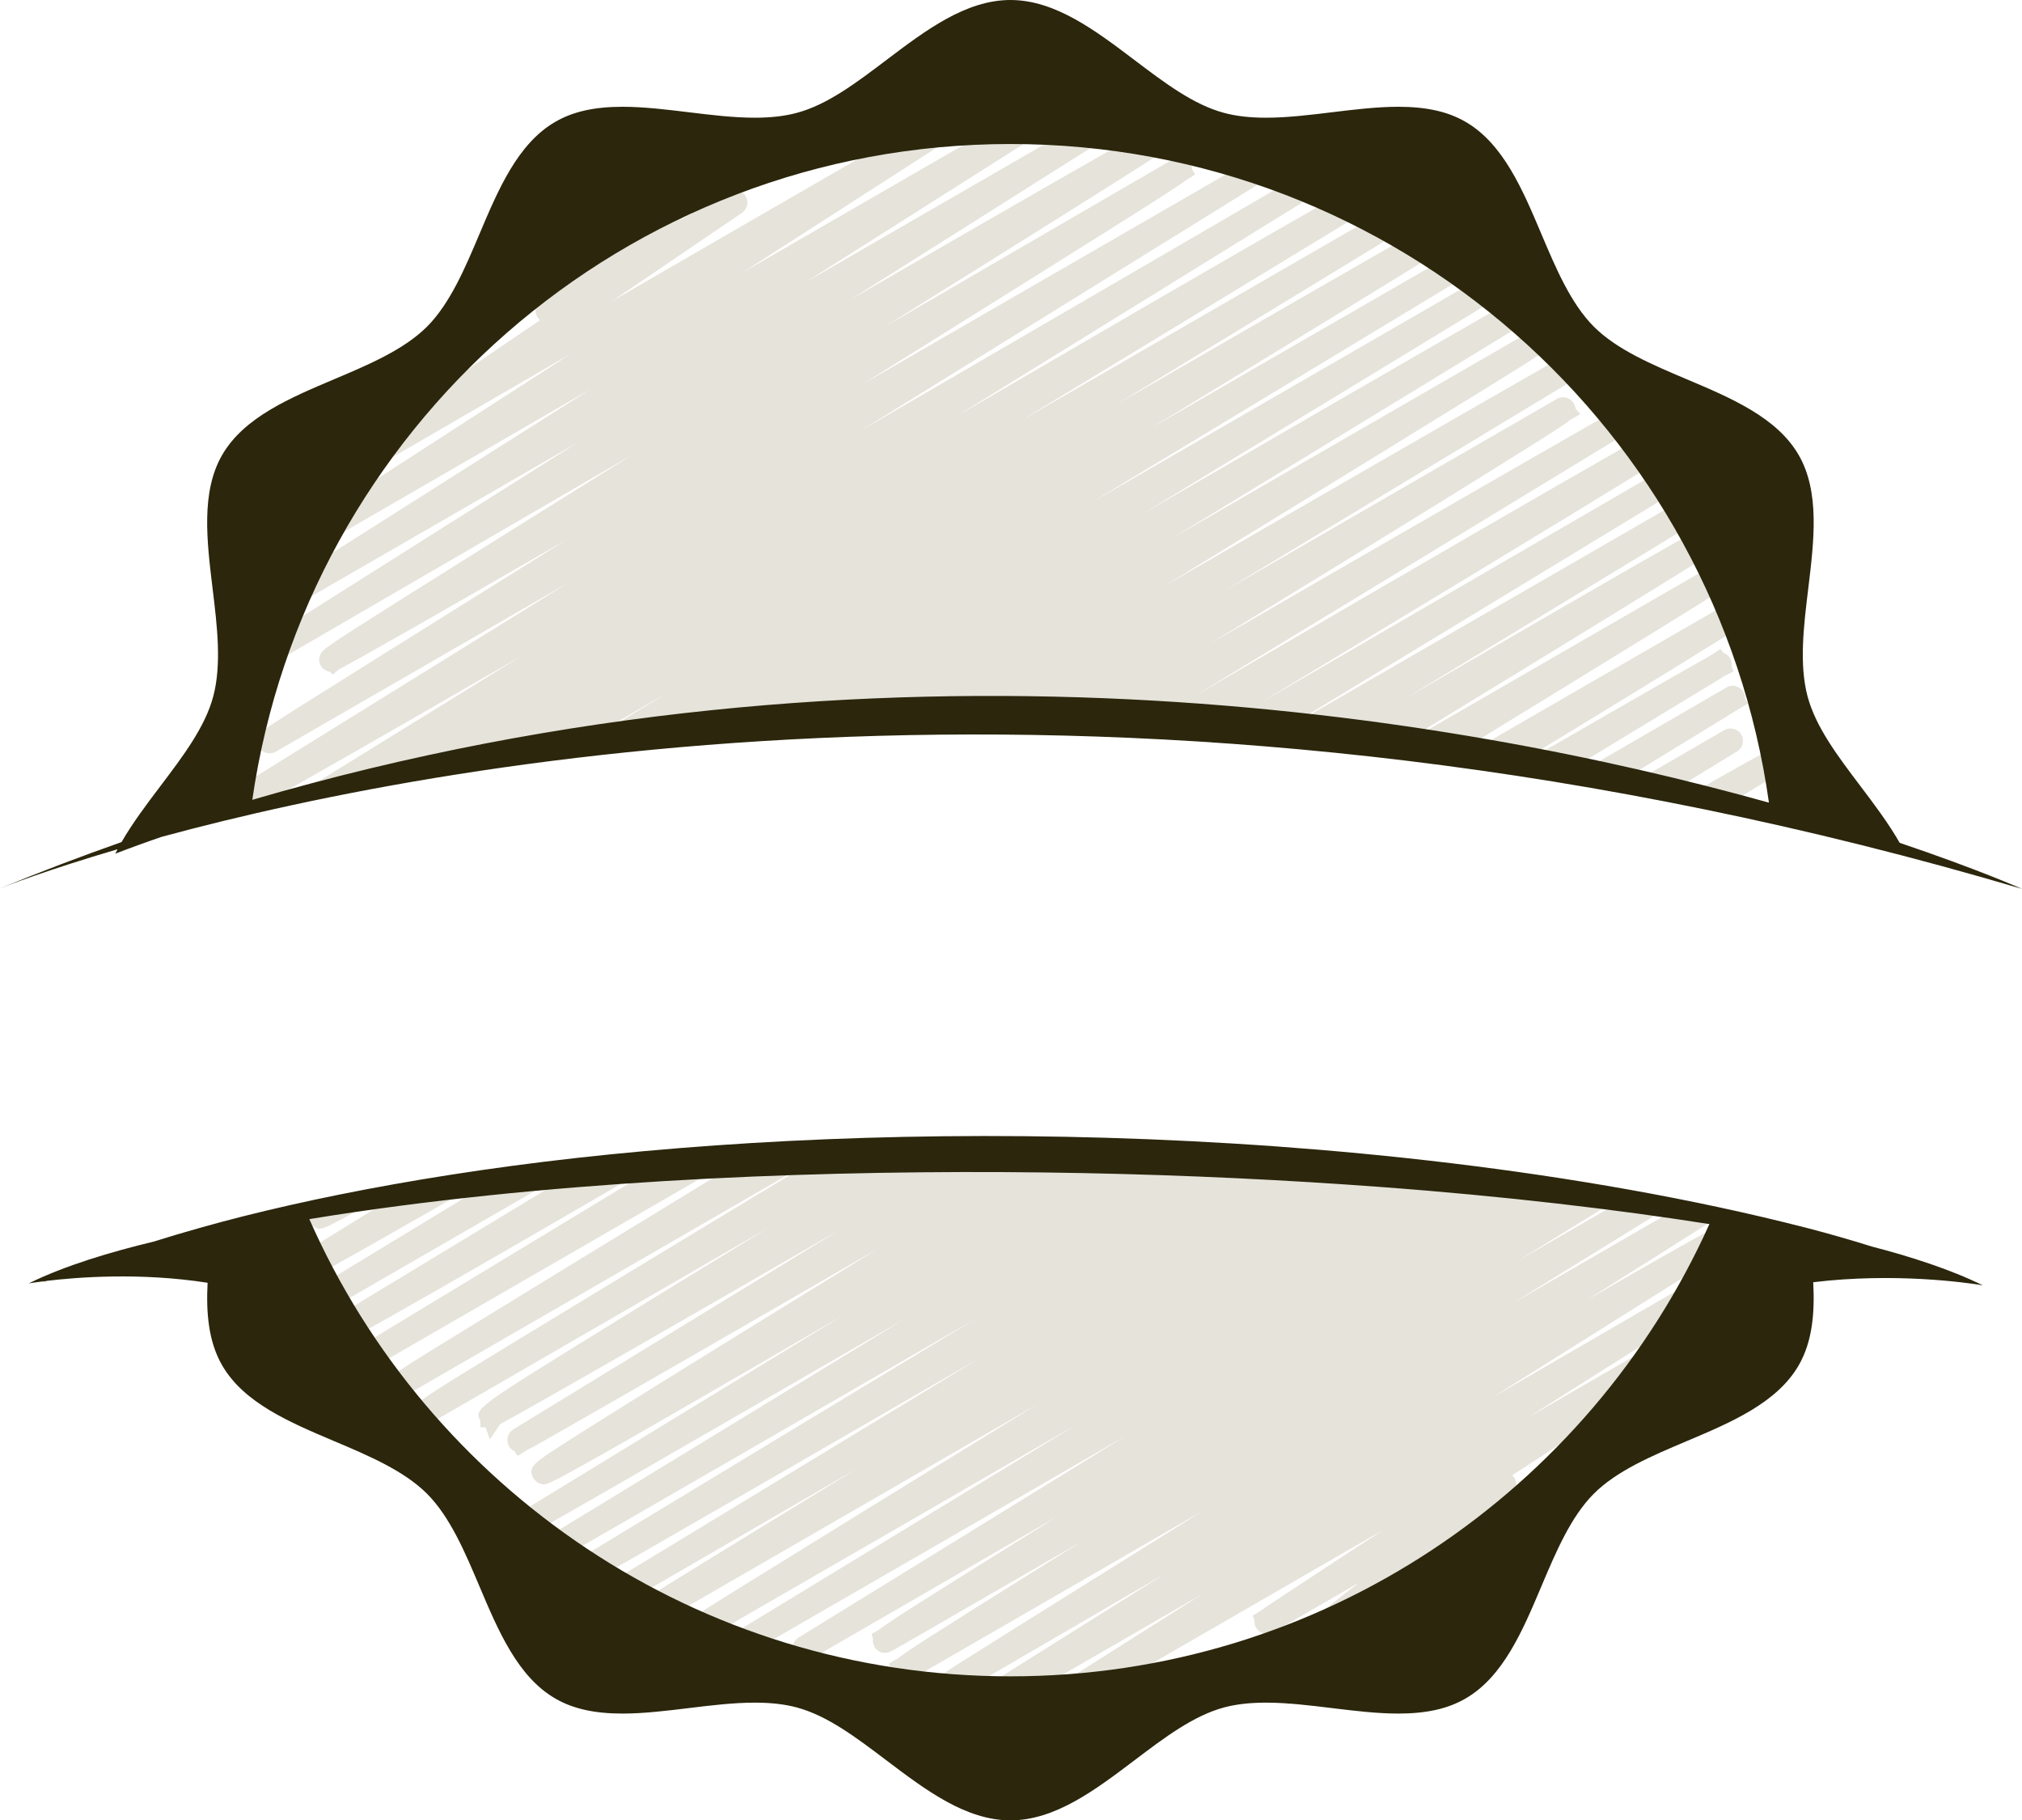 <svg version="1.1" id="图层_1" x="0px" y="0px" width="312.225px" height="281.059px" viewBox="0 0 312.225 281.059" enable-background="new 0 0 312.225 281.059" xml:space="preserve" xmlns="http://www.w3.org/2000/svg" xmlns:xlink="http://www.w3.org/1999/xlink" xmlns:xml="http://www.w3.org/XML/1998/namespace">
  <path fill="#E5E3DA" d="M259.179,121.544c-1.91-0.444-3.859-0.887-5.845-1.325c7.918-4.587,12.717-7.368,12.935-7.494
	c0.848-0.496,2.049-0.214,2.588,0.637c0.549,0.976,0.258,2.104-0.617,2.646l-0.334,0.205
	C266.271,117.213,263.26,119.051,259.179,121.544z M266.917,110.442c0.617-0.379,1.039-0.64,1.26-0.787l1.727-1.031l-0.434-0.763
	c0.012-0.346-0.08-0.708-0.283-1.072c-0.248-0.395-0.631-0.688-1.162-0.849l-0.264-0.059h-0.201c-0.334,0-0.664,0.088-0.961,0.26
	l-1.896,1.099c-5.013,2.908-11.652,6.759-19.435,11.272c2.138,0.433,4.236,0.875,6.299,1.32L266.917,110.442z M275.108,119.15
	c0.879-0.544,1.166-1.676,0.639-2.606c-0.189-0.316-0.467-0.571-0.789-0.734l-0.48-0.776l-1.449,0.897
	c-1.143,0.533-4.235,2.241-11.211,6.237c2.031,0.485,4.021,0.973,5.953,1.459L275.108,119.15z M47.844,188.776
	c0.25,0.417,0.663,0.731,1.131,0.865l0.219,0.061l0.245,0.001c0.527-0.001,1.548-0.386,9.705-5
	c-3.951,0.686-7.703,1.396-11.248,2.119C47.529,187.34,47.388,187.983,47.844,188.776z M53.437,202.372
	c-1.81,1.101-2.813,1.71-3.404,2.096l-1.134,0.011v1.013c-0.468,0.756-0.201,1.479,0.005,1.863c0.22,0.369,0.565,0.658,0.965,0.813
	l0.623,0.779l1.122-0.963c2.911-1.316,17.203-9.474,49.908-28.463c-4.153,0.31-8.18,0.667-12.086,1.061L53.437,202.372z
	 M54.662,188.61c-4.459,2.745-6.784,4.188-7.938,4.974c-0.879,0.599-2.351,1.6-1.448,3.166c0.229,0.4,0.587,0.699,1.019,0.854
	l0.866,1.294l1.125-1.684c2.607-1.35,12.147-6.762,26.317-14.891c-4.477,0.604-8.755,1.252-12.828,1.931
	C59.116,185.877,56.737,187.333,54.662,188.61z M265.284,189.335c-1.68,0.773-7.252,3.89-20.275,11.396
	c8.527-5.355,14.566-9.169,18.906-11.938c-2.209-0.367-4.5-0.734-6.889-1.103l-23.373,13.495c7.438-4.6,14.877-9.195,22.143-13.684
	c-2.318-0.352-4.709-0.703-7.193-1.053c-4.074,2.353-8.819,5.095-14.369,8.301c4.646-2.861,9.211-5.677,13.638-8.401
	c-2.498-0.35-5.084-0.694-7.752-1.037c-0.777,0.447-1.572,0.906-2.39,1.378c0.769-0.478,1.504-0.936,2.248-1.396
	c-19.582-2.511-43.754-4.821-73.082-6.374c-14.074-0.745-27.333-0.902-39.75-0.628c-13.672,8.265-26.178,15.828-36.304,21.977
	c-18.139,11.007-23.493,14.284-25.013,15.414l-1.671,1.051l0.508,0.771c0.003,0.419,0.159,0.752,0.244,0.904
	c0.239,0.424,0.646,0.75,1.115,0.892l0.544,0.076c0.353,0,0.695-0.095,0.961-0.255c0.242-0.141,3.406-1.971,8.772-5.074
	c15.037-8.696,29.211-16.896,42.507-24.584c-10.95,6.691-19.578,11.986-26.131,16.037c-19.119,11.815-19.503,12.052-18.505,13.858
	l0.006,1.026h0.81l0.646,1.875l1.593-2.388c3.64-1.918,21.211-11.969,52.488-30.02c-28.572,17.467-50.264,30.726-50.464,30.849
	c-0.876,0.543-1.164,1.673-0.634,2.613c0.238,0.396,0.54,0.618,0.823,0.742l0.487,0.73l1.55-0.957
	c0.918-0.445,2.798-1.517,7.819-4.392c5.125-2.93,12.438-7.136,21.21-12.188c7.124-4.105,15.533-8.958,25.172-14.524
	c-9.17,5.646-17.265,10.64-24.227,14.947c-14.283,8.841-21.581,13.4-25.188,15.743c-3.632,2.358-4.854,3.151-3.91,4.789
	c0.243,0.434,0.66,0.761,1.143,0.9l0.238,0.064h0.232c0.9,0,1.294,0.001,46.37-26.173L82.36,232.27
	c-0.664,0.395-1.022,1.145-0.917,1.9c0.084,0.632,0.471,1.168,1.022,1.45l0.477,0.788l2.306-1.414
	c3.09-1.73,15.188-8.683,54.511-31.385l-57.408,35.023c-0.889,0.555-1.17,1.696-0.637,2.604c0.51,0.86,1.663,1.208,2.606,0.683
	l66.386-38.327c-9.689,5.862-18.851,11.402-27.027,16.347l-4.725,2.856c-9.963,6.022-18.438,11.146-24.604,14.883
	c-3.458,2.093-6.191,3.75-8.062,4.888l-0.198,0.121c-1.346,0.819-2.058,1.255-2.479,1.541l-1.41,0.828l0.316,0.66
	c-0.066,0.438,0.045,0.858,0.238,1.196c0.224,0.393,0.574,0.688,0.997,0.847l0.483,0.62l1.282-0.848
	c0.063-0.042,0.229-0.144,0.417-0.263c2.526-1.385,13.473-7.624,65.334-37.575c-33.075,20.095-59.544,36.146-60.111,36.489
	c-0.899,0.537-1.198,1.71-0.668,2.61c0.508,0.869,1.688,1.213,2.611,0.69l0.702-0.406c6.399-3.709,20.73-12.013,38.814-22.486
	c-4.086,2.493-7.907,4.826-11.456,6.997c-9.75,5.968-16.833,10.326-21.656,13.327c-5.621,3.495-7.324,4.58-8.059,5.164l-1.122,0.42
	l0.208,0.831c-0.123,0.468-0.049,0.961,0.233,1.422c0.254,0.419,0.65,0.723,1.159,0.867l0.266,0.062h0.207
	c0.321,0,0.641-0.082,0.964-0.259c0.322-0.186,6.009-3.47,15.234-8.8c12.328-7.122,30.977-17.896,51.583-29.799
	c-9.973,6.132-18.599,11.44-25.809,15.884c-8.199,5.056-15.024,9.274-19.8,12.241l-0.432,0.268c-4.354,2.709-6.087,3.786-6.847,4.35
	l-1.561,0.927l0.472,0.781c-0.008,0.317,0.073,0.645,0.246,0.963c0.248,0.446,0.659,0.768,1.22,0.924l0.447,0.053
	c0.318,0,0.634-0.078,0.964-0.255c0.271-0.157,25.862-14.938,57.361-33.128c-28.696,17.494-52.082,31.714-54.271,33.044
	c-0.881,0.547-1.17,1.716-0.628,2.632c0.524,0.849,1.712,1.161,2.594,0.658l59.719-34.479
	c-27.449,16.936-50.111,30.884-50.568,31.164c-0.874,0.556-1.152,1.69-0.606,2.625c0.354,0.57,0.963,0.909,1.631,0.909
	c0.347,0,0.686-0.095,0.955-0.256c0.202-0.116,3.111-1.801,7.987-4.621c6.73-3.894,17.449-10.095,30.044-17.38
	c-2.299,1.432-4.457,2.775-6.469,4.032c-16.255,10.146-19.879,12.484-21.062,13.449l-1.191,0.681l0.237,0.671
	c-0.13,0.615,0.12,1.126,0.24,1.328c0.486,0.791,1.184,0.908,1.556,0.908c0.613,0,0.927-0.181,2.67-1.181
	c1.066-0.611,2.626-1.51,4.605-2.652c3.965-2.285,9.614-5.546,16.367-9.446l6.772-3.912c-2.639,1.646-5.143,3.209-7.496,4.681
	c-15.875,9.936-19.522,12.295-20.721,13.254l-1.585,0.944l0.563,0.821c0.01,0.415,0.165,0.746,0.254,0.907
	c0.508,0.863,1.678,1.21,2.611,0.687l45.302-26.155c-0.125,0.078-0.248,0.153-0.371,0.231l-4.271,2.665
	c-9.35,5.838-17.709,11.06-23.975,14.983l-1.135,0.711c-3.083,1.932-5.599,3.509-7.391,4.644l-0.497,0.314
	c-1.278,0.808-1.953,1.234-2.373,1.534l-1.388,0.391l0.317,0.949c-0.159,0.623,0.085,1.162,0.209,1.385
	c0.169,0.293,0.41,0.532,0.7,0.699l0.406,0.937l1.614-1.011c1.223-0.625,5.781-3.266,32.074-18.581
	c-15.929,10.001-29.272,18.38-34.646,21.754l-2.563,1.61c-0.864,0.567-1.125,1.704-0.64,2.506c0.247,0.469,0.589,0.715,0.903,0.844
	l0.487,0.693l1.483-0.923c1.111-0.525,3.727-2.025,11.054-6.229l0.717-0.412c6.739-3.87,16.471-9.479,28.912-16.673
	c0.045-0.025,0.088-0.05,0.131-0.076c-7.865,4.979-14.865,9.41-20.162,12.771l-0.967,0.613c-2.748,1.739-4.981,3.157-6.574,4.171
	c-1.422,0.907-2.119,1.353-2.536,1.648l-1.527,0.76l0.435,0.808c-0.043,0.41,0.064,0.798,0.244,1.103
	c0.259,0.461,0.606,0.698,0.92,0.819l0.501,0.727l1.508-1.024c0.695-0.353,1.947-1.069,4.789-2.702
	c3.238-1.861,7.858-4.521,13.404-7.719c10.405-6.002,24.063-13.89,37.92-21.897c-2.429,1.588-4.713,3.084-6.804,4.453
	c-3.694,2.424-6.776,4.449-8.926,5.871c-1.893,1.249-2.758,1.822-3.229,2.188l-1.279,0.774l0.296,0.681
	c-0.054,0.392,0.028,0.797,0.254,1.187c0.248,0.426,0.646,0.738,1.123,0.878l0.528,0.074c0.313,0,0.625-0.077,0.963-0.256
	l13.254-7.654c-1.17,0.913-2.288,1.79-3.327,2.6l-5.365,4.194c-0.984,0.771-1.541,1.208-1.885,1.501l-1.082,0.838l0.176,0.487
	c-0.113,0.555,0.08,1.017,0.205,1.242c0.223,0.402,0.571,0.707,1.057,0.884l0.623,0.771l1.217-1.095
	c1-0.541,3.896-2.204,13.438-7.718c-4.241,3.731-5.91,5.225-6.612,5.938l-1.271,0.777l0.379,0.704l-8.931,7.953l10.356-5.98
	c0.015,0.004,0.025,0.007,0.037,0.011l0.267,0.057h0.196c0.32,0,0.642-0.08,0.964-0.256l19.229-11.1
	c0.903-0.518,1.227-1.682,0.692-2.643c-0.345-0.578-0.978-0.937-1.647-0.937c-0.349,0-0.689,0.097-0.957,0.259l-2.802,1.616
	c4.478-3.931,6.104-5.367,6.813-6.065l1.341-0.847l-0.422-0.743c0.03-0.423-0.107-0.766-0.226-0.965
	c-0.24-0.443-0.66-0.781-1.225-0.946l-0.453-0.054c-0.348,0-0.688,0.095-0.947,0.25c-0.078,0.044-2.086,1.205-5.039,2.911
	c-0.553,0.321-1.141,0.66-1.756,1.016c0.621-0.485,1.229-0.96,1.818-1.423c5.521-4.325,7.586-5.941,8.43-6.688l1.441-0.908
	l-0.438-0.753c0.02-0.443-0.146-0.811-0.267-1.022c-0.103-0.166-0.226-0.313-0.371-0.44c15.576-10.166,32.17-20.977,41.252-26.89
	l0.813-0.529c0.858-0.569,1.117-1.706,0.584-2.59c-0.521-0.864-1.758-1.162-2.599-0.669l-2.678,1.549
	c-12.541,7.253-24.248,14.024-35.022,20.254c6.034-3.814,11.627-7.351,16.409-10.375c13.109-8.289,16.947-10.715,18.164-11.518
	l1.882-1.023l-0.435-0.799c0.026-0.394-0.067-0.783-0.271-1.112c-0.234-0.389-0.533-0.608-0.813-0.731l-0.418-0.652l-1.326,0.7
	c-0.021,0.009-0.149,0.087-0.383,0.232l-0.181,0.113c-0.721,0.385-1.944,1.092-4.494,2.57l-13.291,7.705
	c-5.596,3.244-12.575,7.293-20.276,11.755c6.49-4.075,12.543-7.878,17.795-11.178l14.552-9.143c2.491-1.569,3.646-2.297,4.266-2.73
	l1.082-0.277l-0.055-0.749c0.383-0.719,0.135-1.385-0.05-1.737c-0.137-0.23-0.331-0.415-0.545-0.569
	c-0.616-0.107-1.25-0.214-1.881-0.321L265.284,189.335z M45.565,200.829c-0.892,0.541-1.186,1.711-0.665,2.601
	c0.503,0.87,1.657,1.233,2.617,0.698l40.542-23.407c-4.003,0.415-7.875,0.87-11.61,1.357L45.565,200.829z M87.021,195.978
	c-7.573,4.63-13.776,8.433-18.086,11.086c-3.991,2.461-5.716,3.522-6.473,4.064l-1.543,0.962l0.413,0.726
	c-0.022,0.381,0.085,0.732,0.248,1.005c0.257,0.463,0.697,0.799,1.17,0.915l0.282,0.067h0.218c0.319,0,0.639-0.081,0.96-0.257
	l62.792-36.254c-3.979,0.089-7.869,0.226-11.672,0.398C104.767,185.137,95.111,191.031,87.021,195.978z M80.438,101.326
	l-35.641,22.027c4.709-1.2,9.695-2.352,14.957-3.441c2.056-1.19,4.256-2.468,6.627-3.845c-2.135,1.308-4.156,2.548-6.087,3.731
	c4.709-0.968,9.641-1.886,14.784-2.746l6.939-4.006c-2.188,1.334-4.327,2.641-6.427,3.92c4.442-0.736,9.027-1.437,13.79-2.081
	c4.559-2.638,9.204-5.326,13.907-8.048c-0.651,0.396-1.303,0.792-1.95,1.186l-0.944,0.573c-3.456,2.098-6.857,4.161-10.188,6.184
	c19.641-2.622,41.961-4.399,66.903-4.901c14.604-0.294,28.98,0.411,42.742,1.76l64.301-39.039c0.886-0.544,1.177-1.716,0.632-2.637
	c-0.531-0.855-1.699-1.167-2.599-0.651c-0.641,0.374-30.574,17.762-67.979,39.448c12.471-7.525,23.809-14.377,33.725-20.388
	c11.732-7.113,19.773-12.014,25.303-15.422c5.3-3.264,7.476-4.63,8.625-5.413c0.978-0.665,2.451-1.669,1.556-3.208
	c-0.24-0.442-0.658-0.778-1.149-0.922l-0.226-0.066l-0.252-0.001c-1.158,0-4.899,1.949-77.49,44.229
	c26.111-15.896,50.478-30.717,66.976-40.75l2.643-1.607c0.646-0.396,0.998-1.137,0.896-1.915c-0.09-0.594-0.451-1.104-0.965-1.392
	l-0.433-0.792l-1.437,0.795c-0.041,0.023-0.352,0.209-0.854,0.519c-4.187,2.317-25.349,14.486-64.123,36.875
	c9.412-5.765,17.728-10.867,24.894-15.28c10.391-6.402,17.436-10.77,22.18-13.745c5.951-3.731,7.645-4.826,8.352-5.425l1.598-0.916
	l-0.752-0.875c-0.024-0.252-0.108-0.505-0.248-0.747c-0.246-0.441-0.651-0.762-1.231-0.928l-0.431-0.048
	c-0.334,0-0.661,0.086-0.963,0.256l-51.479,29.724c31.465-19.02,55.826-33.725,56.401-34.07c0.896-0.544,1.188-1.719,0.671-2.583
	c-0.229-0.406-0.527-0.638-0.812-0.769l-0.492-0.774l-1.612,1.005c-0.962,0.468-2.957,1.611-8.08,4.541l-0.111,0.064
	c-5.385,3.081-13.069,7.5-22.278,12.81c-9.002,5.188-19.961,11.513-32.769,18.911c10.916-6.698,20.347-12.487,28.211-17.323
	c8.836-5.431,16.197-9.963,21.347-13.147l0.494-0.308c4.602-2.85,6.409-3.969,7.248-4.564l1.692-1.028l-0.478-0.771
	c0.006-0.443-0.162-0.805-0.256-0.969c-0.252-0.435-0.654-0.749-1.221-0.908l-0.436-0.05c-0.34,0-0.674,0.091-0.961,0.259
	l-54.383,31.396l58.518-35.687c0.885-0.55,1.17-1.687,0.65-2.585c-0.232-0.405-0.535-0.636-0.82-0.764l-0.478-0.742l-1.631,0.99
	c-0.981,0.485-3.112,1.706-8.094,4.569c-5.339,3.064-12.968,7.467-22.14,12.769c-8.965,5.183-19.408,11.228-30.637,17.729
	c25.102-15.271,47.059-28.624,58.955-35.858l1.84-1.119c0.904-0.541,1.201-1.717,0.664-2.619c-0.52-0.874-1.77-1.178-2.607-0.684
	L168.265,77.75c34.373-20.796,62.211-37.592,62.844-37.974c0.89-0.551,1.173-1.728,0.648-2.589c-0.236-0.416-0.541-0.65-0.828-0.782
	l-0.596-0.928L229,36.574l-0.08,0.048c-0.362,0.188-0.937,0.512-1.86,1.041l-0.148,0.083c-1.455,0.834-3.59,2.056-6.301,3.617
	c-5.426,3.121-13.174,7.583-22.465,12.946c-6.238,3.599-13.174,7.602-20.572,11.874c3.754-2.287,7.4-4.509,10.9-6.645
	c14.08-8.588,23.907-14.606,30.93-18.945c7.846-4.844,10.529-6.527,11.639-7.341l1.066-0.002V32.15
	c0.399-0.782,0.09-1.488-0.045-1.728l-0.056-0.094c-0.271-0.421-0.686-0.718-1.163-0.834l-0.123-0.029l-0.445-0.422l-1.06,0.817
	c-2.926,1.549-21.725,12.332-56.92,32.649c14.354-8.743,29.654-18.063,45.81-27.898l4.313-2.627
	c0.881-0.546,1.168-1.681,0.625-2.632c-0.349-0.564-0.976-0.915-1.635-0.915c-0.354,0-0.699,0.099-0.957,0.259L157.437,65.08
	c6.84-4.155,13.315-8.09,19.211-11.67l2.069-1.258c10.851-6.591,20.093-12.205,26.623-16.178c3.267-1.984,5.853-3.563,7.619-4.645
	c3.386-2.066,4.295-2.624,3.353-4.312c-0.252-0.407-0.644-0.707-1.103-0.844l-0.229-0.068h-0.215l-0.076-0.038l-0.256,0.063
	c-0.113,0.02-0.229,0.049-0.354,0.09l-0.293,0.077l-0.121,0.087c-3.119,1.396-20.506,11.403-66.013,37.906l53.208-32.882
	c0.436-0.27,0.738-0.694,0.854-1.193c0.117-0.498,0.031-1.011-0.209-1.395c-0.342-0.59-0.977-0.956-1.656-0.956
	c-0.346,0-0.686,0.094-0.961,0.26l-0.125,0.073c-5.963,3.474-34.219,19.93-65.75,38.238l61.179-37.913
	c0.891-0.544,1.178-1.718,0.633-2.63c-0.346-0.567-0.973-0.919-1.635-0.919c-0.347,0-0.688,0.095-0.957,0.258l-59.05,34.093
	c9.119-5.694,17.732-11.078,25.171-15.739c18.08-11.324,23.092-14.492,24.58-15.621l1.604-1.02l-0.447-0.747
	c0.012-0.447-0.154-0.808-0.248-0.979c-0.252-0.43-0.672-0.751-1.133-0.876l-0.293-0.073h-0.23c-0.346,0-0.688,0.094-0.961,0.259
	l-0.563,0.328c-6.672,3.879-24.123,14.024-44.167,25.655c9.373-5.848,18.206-11.366,25.497-15.939
	c17.154-10.762,20.014-12.633,20.938-13.48c1.172-1.071,0.668-2.149,0.502-2.426c-0.207-0.364-0.537-0.653-0.922-0.817l-0.277-0.144
	h-0.133l-0.342-0.342l-1.045,0.684c-3.15,1.567-23.24,13.096-49.477,28.267l41.924-26.473c0.881-0.558,1.154-1.73,0.627-2.591
	c-0.344-0.583-0.975-0.943-1.648-0.943c-0.346,0-0.686,0.094-0.961,0.259l-46.878,27.065l46.404-29.416
	c0.877-0.562,1.146-1.7,0.614-2.59c-0.231-0.391-0.524-0.615-0.803-0.742l-0.492-0.782l-1.655,1.058
	c-0.729,0.372-2.05,1.129-4.859,2.742c-2.444,1.404-5.659,3.255-9.455,5.442l-4.241,2.443c-9.741,5.619-22.271,12.855-35.188,20.323
	c16.728-10.775,32.139-20.692,39.66-25.531l0.678-0.436c0.657-0.414,1-1.176,0.872-1.911c-0.093-0.612-0.475-1.131-1.011-1.409
	l-0.53-0.806l-1.646,1.059c-3.281,1.729-22.771,12.931-58.084,33.387l19.999-13.597c0.625-0.416,0.947-1.164,0.825-1.898
	c-0.115-0.707-0.621-1.294-1.301-1.517l-0.513-0.553l-1.271,0.872c-0.73,0.396-2.497,1.417-7.474,4.304l8.778-7.094
	c0.77-0.62,0.937-1.749,0.361-2.599c-0.557-0.783-1.705-1.028-2.523-0.553L92.387,34.833c2.45-2.458,3.547-3.591,4.078-4.203
	l1.145-0.668l-0.371-0.766c0.005-0.034,0.009-0.067,0.011-0.102l6.229-6.321l-7.642,4.441c-0.486-0.107-0.752-0.027-1.027,0.062
	l-0.391,0.156c-0.451,0.213-1.197,0.646-2.828,1.589c-0.734,0.422-1.084,1.27-0.908,2.078c-3.884,3.904-9.991,9.985-11.362,11.35
	c-0.382,0.375-0.573,0.875-0.573,1.373l-6.353,6.32l7.764-4.483c0.468,0.13,0.976,0.081,1.466-0.188l10.532-6.081l-8.734,7.06
	c-0.755,0.593-0.952,1.661-0.457,2.487c0.126,0.21,0.27,0.371,0.419,0.494L48.091,73.429c-0.865,0.576-1.11,1.721-0.539,2.637
	c0.544,0.832,1.753,1.092,2.563,0.613l1.357-0.789c8.646-5.019,22.192-12.881,36.666-21.27
	c-8.813,5.682-17.139,11.055-23.906,15.432c-4.926,3.187-9.027,5.842-11.893,7.71l-0.3,0.195c-2.362,1.537-3.411,2.22-3.972,2.637
	l-1.569,0.954l0.478,0.766c-0.008,0.446,0.162,0.797,0.238,0.928c0.24,0.445,0.659,0.784,1.15,0.928l0.527,0.073
	c0.3,0,0.602-0.07,0.87-0.203l0.101-0.053c0.194-0.113,18.791-10.875,41.384-23.939L44.005,89.993
	c-0.871,0.558-1.141,1.729-0.606,2.601c0.519,0.861,1.733,1.173,2.6,0.671L89.252,68.29L42.419,97.86
	c-0.876,0.547-1.157,1.716-0.635,2.595c0.508,0.869,1.69,1.21,2.614,0.687c0.502-0.293,25.01-14.547,53.246-30.927
	C87.658,76.442,77.841,82.57,69.99,87.497C54.004,97.523,51.107,99.405,50.122,100.26l-0.082,0.072
	c-1.193,1.073-0.676,2.162-0.518,2.422c0.252,0.449,0.682,0.783,1.182,0.915l0.204,0.055l0.507,0.421l0.926-0.81
	c2.545-1.289,14.282-7.971,35.07-19.964c-10.357,6.464-19.947,12.452-27.713,17.315l-0.271,0.168
	c-13.035,8.164-17.16,10.747-18.512,11.739l-1.713,1.055l0.503,0.778c-0.002,0.438,0.166,0.779,0.248,0.917
	c0.497,0.879,1.627,1.261,2.621,0.715l45.188-26.089l-54.617,33.848c-0.871,0.552-1.15,1.685-0.661,2.527
	c0.069,0.132,0.163,0.245,0.261,0.354c2.149-0.651,4.371-1.293,6.666-1.924C46.657,120.759,61.829,112.065,80.438,101.326z
	 M55.803,207.732l-1.142,0.691c-0.883,0.54-1.177,1.706-0.651,2.609c0.515,0.866,1.708,1.199,2.608,0.685
	c0.712-0.41,25.111-14.5,57.066-32.951c-3.809,0.188-7.522,0.417-11.148,0.679C81.163,192.39,63.852,202.864,55.803,207.732z
	 M260.696,101.794c7.908-4.891,9.916-6.19,10.713-6.866l1.775-0.922l-0.9-0.957c-0.033-0.241-0.119-0.48-0.256-0.712
	c-0.344-0.584-0.978-0.948-1.652-0.948c-0.344,0-0.684,0.094-0.959,0.259l-41.125,23.743c2.688,0.443,5.332,0.904,7.932,1.38
	C246.851,110.305,254.885,105.387,260.696,101.794z M245.981,116.703c5.246-3.179,9.682-5.867,13.067-7.923
	c2.382-1.44,4.246-2.572,5.515-3.345l0.278-0.171c0.742-0.453,1.209-0.741,1.496-0.936l1.356-0.661l-0.303-0.733
	c0.086-0.464-0.029-0.925-0.244-1.308c-0.229-0.379-0.586-0.672-1-0.821l-0.491-0.601l-1.257,0.834
	c-0.071,0.048-0.268,0.168-0.512,0.32c-1.816,1-7.502,4.229-27.096,15.517c2.291,0.422,4.545,0.854,6.764,1.296L245.981,116.703z
	 M228.155,114.322c12.621-7.725,21.877-13.411,28.297-17.381c7.781-4.813,9.914-6.137,10.781-6.822v0.002l1.27-0.746l-0.311-0.722
	c0.051-0.41-0.045-0.843-0.303-1.276c-0.361-0.54-0.824-0.735-1.185-0.799l-0.66-0.661l-0.979,1.049
	c-0.407,0.215-1.016,0.564-2.09,1.187l-44.549,25.721c2.832,0.404,5.623,0.831,8.377,1.276
	C227.252,114.874,227.711,114.593,228.155,114.322z M233.929,104.121c10.436-6.378,18.422-11.283,23.737-14.579
	c4.631-2.869,6.938-4.306,8.086-5.082c0.892-0.603,2.383-1.611,1.444-3.232c-0.063-0.104-0.137-0.198-0.217-0.286l-0.256-0.621
	h-1.106c-0.912,0-1.277,0-48.921,27.704c14.293-8.659,26.757-16.215,35.861-21.748c4.957-3.007,8.916-5.42,11.639-7.082l0.123-0.075
	c2.07-1.265,3.144-1.919,3.729-2.318l1.603-0.983l-0.351-0.702c0.037-0.405-0.073-0.793-0.256-1.105
	c-0.258-0.438-0.666-0.755-1.176-0.893l-0.273-0.061h-0.209c-0.323,0-0.647,0.084-0.957,0.257l-66.409,38.341
	c6.141,0.604,12.157,1.335,18.018,2.165C223.851,110.275,229.159,107.035,233.929,104.121z" class="color c1"/>
  <path fill="#2B260C" d="M289.043,192.465c-3.28-1.025-6.582-1.979-9.896-2.836c-9.131-2.353-18.334-4.297-27.525-5.94
	c-18.387-3.281-36.699-5.384-54.486-6.683c-35.584-2.565-69.068-1.868-97.604,0.721c-28.553,2.561-52.13,7.211-68.244,11.733
	c-2.753,0.769-5.27,1.521-7.582,2.246c-6.52,1.561-13.69,3.692-19.271,6.448c0,0,0.932-0.165,2.556-0.365
	c-0.246,0.105-0.411,0.176-0.491,0.207c0.241-0.08,0.483-0.155,0.724-0.235c4.623-0.558,14.416-1.335,24.832,0.296
	c-0.238,4.65,0.132,9.091,2.249,12.75c3.354,5.806,10.448,8.803,17.308,11.705c5.29,2.237,10.76,4.553,14.316,8.109
	c3.56,3.557,5.871,9.027,8.112,14.319c2.901,6.857,5.903,13.949,11.703,17.307c2.739,1.587,6.038,2.323,10.381,2.323
	c3.286,0,6.811-0.429,10.217-0.844c3.406-0.416,6.928-0.843,10.209-0.843c2.486,0,4.605,0.239,6.483,0.742
	c4.715,1.265,9.161,4.625,13.867,8.188c6.007,4.542,12.221,9.244,19.124,9.244c6.898,0,13.109-4.702,19.117-9.244
	c4.705-3.563,9.152-6.923,13.869-8.188c1.873-0.501,3.994-0.742,6.48-0.742c3.283,0,6.801,0.429,10.209,0.845
	c3.406,0.415,6.93,0.842,10.215,0.842h0.002c4.346,0,7.646-0.736,10.383-2.323c5.805-3.356,8.807-10.45,11.707-17.309
	c2.236-5.292,4.549-10.762,8.105-14.317c3.561-3.558,9.029-5.87,14.32-8.106c6.858-2.898,13.95-5.9,17.309-11.706
	c2.131-3.685,2.496-8.154,2.246-12.836c12.588-1.532,23.752,0.086,25.822,0.419c0.145,0.047,0.241,0.077,0.241,0.073
	c-0.053-0.021-0.104-0.04-0.157-0.061c0.172,0.028,0.27,0.045,0.27,0.045C301.183,195.99,294.989,194.006,289.043,192.465z
	 M156.022,258.822c-48.354,0-89.915-29.023-108.257-70.592c4.632-0.762,9.264-1.438,13.885-2.044
	c18.478-2.418,36.773-3.773,54.49-4.524c35.444-1.463,68.576-0.507,96.845,1.588c19.588,1.447,36.834,3.522,50.971,5.746
	C245.442,230.158,204.083,258.822,156.022,258.822z M6.444,198.014c0.019-0.007,0.037-0.013,0.055-0.019
	C6.467,198.009,6.445,198.016,6.444,198.014z M17.794,131.81c2.268-0.877,4.655-1.746,7.161-2.604
	c46.39-12.59,153.114-31.675,287.27,8.035c0,0-6.745-3.009-18.887-7.11c-1.705-2.986-3.881-5.879-6.032-8.723
	c-3.563-4.708-6.923-9.154-8.188-13.867c-1.328-4.971-0.599-10.93,0.104-16.689c0.891-7.327,1.813-14.906-1.48-20.601
	c-3.357-5.806-10.449-8.806-17.311-11.705c-5.289-2.236-10.759-4.552-14.313-8.107c-3.56-3.56-5.873-9.027-8.109-14.315
	c-2.899-6.86-5.903-13.955-11.709-17.313c-2.735-1.587-6.036-2.325-10.383-2.325c-3.287,0-6.812,0.431-10.217,0.843
	c-3.406,0.416-6.927,0.845-10.207,0.845c-2.486,0-4.607-0.241-6.482-0.746c-4.717-1.258-9.159-4.62-13.868-8.185
	C169.135,4.699,162.926,0,156.024,0c-6.903,0-13.112,4.699-19.124,9.243c-4.706,3.563-9.152,6.927-13.867,8.185
	c-1.876,0.505-3.994,0.746-6.479,0.746c-3.283,0-6.804-0.429-10.21-0.845c-3.404-0.412-6.929-0.843-10.212-0.843
	c-4.349,0-7.647,0.738-10.387,2.325c-5.802,3.355-8.804,10.451-11.705,17.309c-2.238,5.292-4.553,10.76-8.104,14.315
	c-3.559,3.56-9.031,5.875-14.324,8.111c-6.857,2.9-13.953,5.899-17.308,11.702c-3.293,5.694-2.369,13.271-1.48,20.602
	c0.704,5.761,1.428,11.72,0.1,16.69c-1.26,4.714-4.622,9.16-8.184,13.868c-2.123,2.807-4.273,5.659-5.97,8.604
	c-6.233,2.199-12.491,4.567-18.77,7.156c1.06-0.423,7.323-2.867,18.157-6.046C18.036,131.352,17.909,131.58,17.794,131.81z
	 M156.022,22.235c59.695,0,109.053,44.222,117.127,101.691c-48.572-13.55-137.018-28.855-234.189-0.435
	C47.221,66.233,96.479,22.235,156.022,22.235z" class="color c2"/>
</svg>